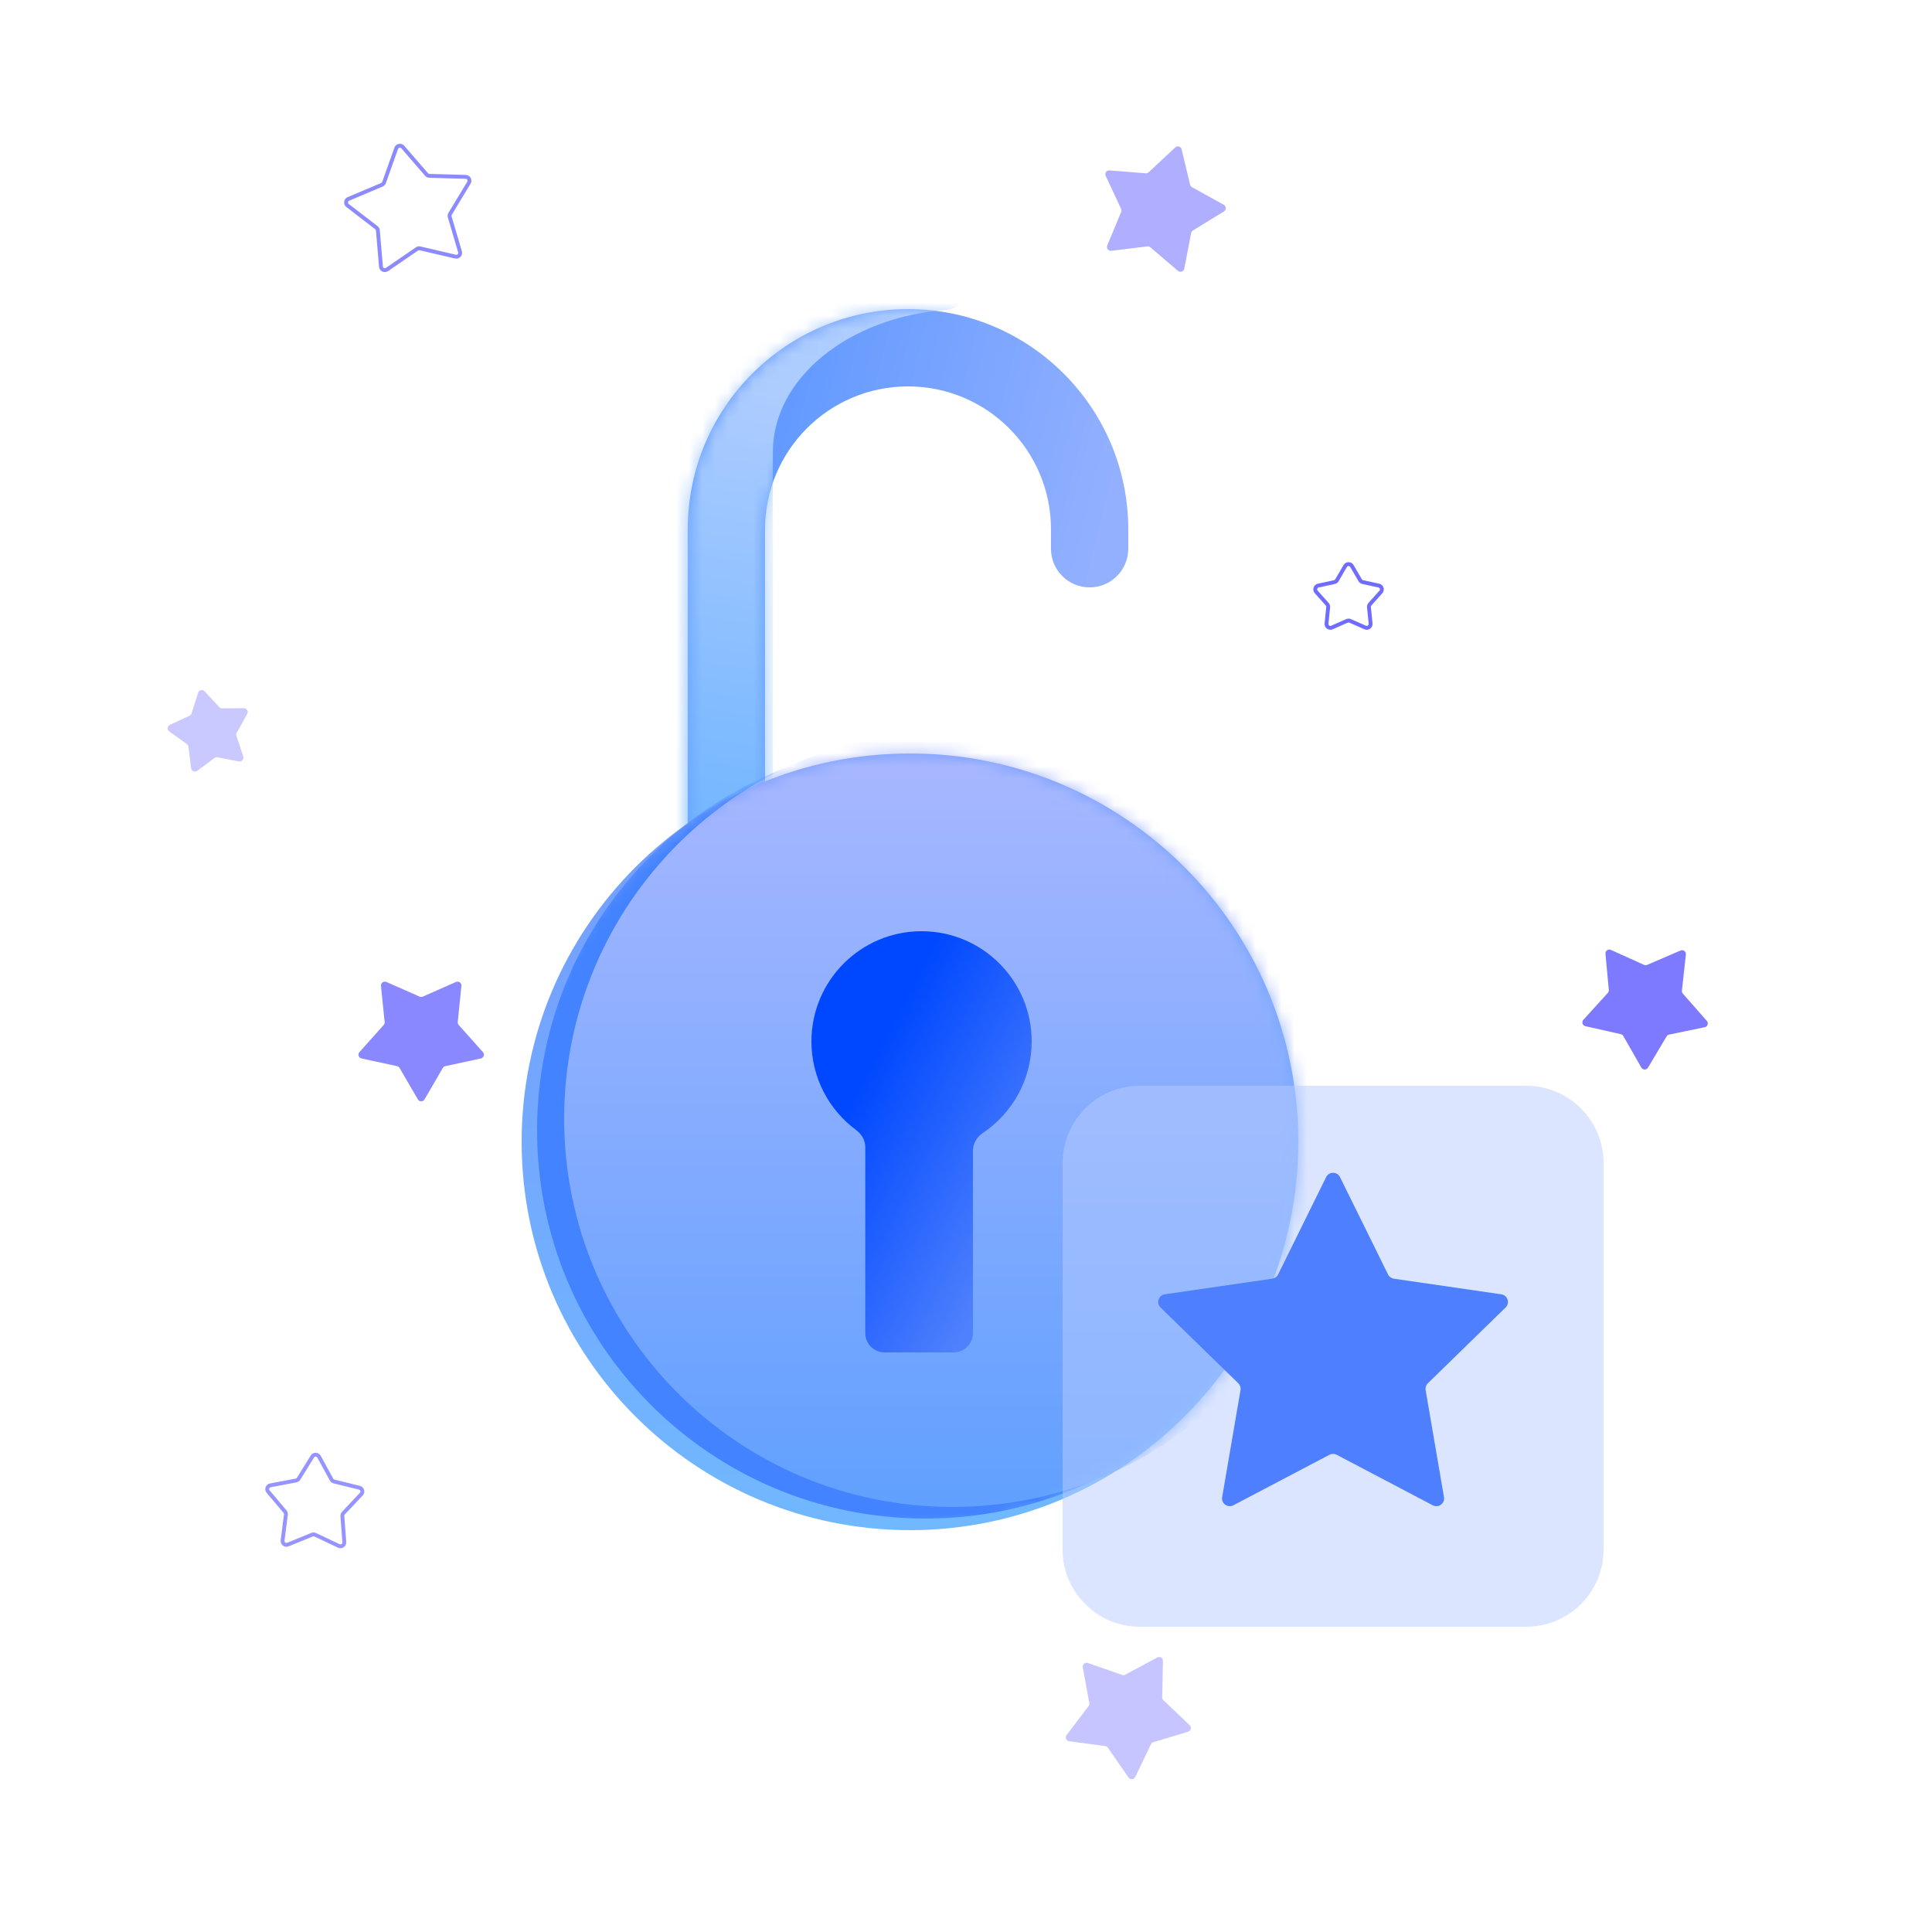 <svg width="150" height="150" viewBox="0 0 150 150" fill="none" xmlns="http://www.w3.org/2000/svg">
<path fill-rule="evenodd" clip-rule="evenodd" d="M70.498 30C64.368 30 59.398 34.97 59.398 41.1V78.3C59.398 79.957 58.055 81.3 56.398 81.3C54.742 81.3 53.398 79.957 53.398 78.3V41.1C53.398 31.656 61.054 24 70.498 24C79.942 24 87.598 31.656 87.598 41.1V42.605C87.598 44.261 86.255 45.605 84.598 45.605C82.942 45.605 81.598 44.261 81.598 42.605V41.1C81.598 34.97 76.629 30 70.498 30Z" fill="url(#paint0_linear_582_5632)"/>
<mask id="mask0_582_5632" style="mask-type:alpha" maskUnits="userSpaceOnUse" x="53" y="24" width="35" height="58">
<path fill-rule="evenodd" clip-rule="evenodd" d="M70.498 30C64.368 30 59.398 34.97 59.398 41.1V78.3C59.398 79.957 58.055 81.3 56.398 81.3C54.742 81.3 53.398 79.957 53.398 78.3V41.1C53.398 31.656 61.054 24 70.498 24C79.942 24 87.598 31.656 87.598 41.1V42.605C87.598 44.261 86.255 45.605 84.598 45.605C82.942 45.605 81.598 44.261 81.598 42.605V41.1C81.598 34.97 76.629 30 70.498 30Z" fill="#4D94FF"/>
</mask>
<g mask="url(#mask0_582_5632)">
<path d="M60.004 35.1C60.004 29.344 65.922 24.611 73.499 24.055C74.326 23.994 74.998 23.328 74.998 22.5V19.5C74.998 18.672 74.325 17.996 73.498 18.035C61.439 18.608 51.898 26.029 51.898 35.1V72.3C51.898 73.957 53.713 75.3 55.951 75.3C58.189 75.3 60.004 73.957 60.004 72.3V35.1Z" fill="url(#paint1_linear_582_5632)"/>
</g>
<path d="M100.8 88.65C100.8 105.301 87.301 118.8 70.65 118.8C53.999 118.8 40.5 105.301 40.5 88.65C40.5 71.999 53.999 58.5 70.65 58.5C87.301 58.5 100.8 71.999 100.8 88.65Z" fill="url(#paint2_linear_582_5632)"/>
<mask id="mask1_582_5632" style="mask-type:alpha" maskUnits="userSpaceOnUse" x="40" y="58" width="61" height="61">
<path d="M100.8 88.65C100.8 105.301 87.301 118.8 70.65 118.8C53.999 118.8 40.5 105.301 40.5 88.65C40.5 71.999 53.999 58.5 70.65 58.5C87.301 58.5 100.8 71.999 100.8 88.65Z" fill="url(#paint3_linear_582_5632)"/>
</mask>
<g mask="url(#mask1_582_5632)">
<path d="M101.999 87.75C101.999 104.401 88.501 117.9 71.849 117.9C55.198 117.9 41.699 104.401 41.699 87.75C41.699 71.099 55.198 57.6 71.849 57.6C88.501 57.6 101.999 71.099 101.999 87.75Z" fill="#4383FF"/>
<path d="M104.101 86.85C104.101 103.501 90.602 117 73.951 117C57.299 117 43.801 103.501 43.801 86.85C43.801 70.199 57.299 56.7 73.951 56.7C90.602 56.7 104.101 70.199 104.101 86.85Z" fill="url(#paint4_linear_582_5632)"/>
</g>
<path d="M75.54 89.327C75.54 88.771 75.854 88.27 76.315 87.96C78.598 86.424 80.1 83.815 80.1 80.855C80.1 76.13 76.272 72.3 71.55 72.3C66.828 72.3 63 76.13 63 80.855C63 83.677 64.365 86.18 66.471 87.738C66.896 88.052 67.18 88.534 67.18 89.062V103.5C67.18 104.328 67.852 105 68.68 105H74.04C74.868 105 75.54 104.328 75.54 103.5V89.327Z" fill="url(#paint5_linear_582_5632)"/>
<g filter="url(#filter0_b_582_5632)">
<path d="M82.5 90.3C82.5 86.986 85.186 84.3 88.5 84.3H118.5C121.814 84.3 124.5 86.986 124.5 90.3V120.3C124.5 123.614 121.814 126.3 118.5 126.3H88.5C85.186 126.3 82.5 123.614 82.5 120.3V90.3Z" fill="#B9CDFF" fill-opacity="0.5"/>
</g>
<path d="M102.961 91.39C103.181 90.944 103.817 90.944 104.037 91.39L107.768 98.95C107.855 99.127 108.024 99.249 108.22 99.278L116.562 100.49C117.054 100.561 117.25 101.166 116.894 101.513L110.858 107.397C110.716 107.535 110.652 107.734 110.685 107.929L112.11 116.237C112.194 116.727 111.68 117.101 111.24 116.87L103.778 112.947C103.603 112.855 103.395 112.855 103.22 112.947L95.758 116.87C95.318 117.101 94.804 116.727 94.888 116.237L96.313 107.929C96.346 107.734 96.282 107.535 96.14 107.397L90.104 101.513C89.748 101.166 89.944 100.561 90.436 100.49L98.778 99.278C98.974 99.249 99.143 99.127 99.23 98.95L102.961 91.39Z" fill="#4D7FFE"/>
<path fill-rule="evenodd" clip-rule="evenodd" d="M104.313 43.87C104.486 43.572 104.917 43.572 105.09 43.87L105.734 44.975C105.756 45.012 105.791 45.038 105.832 45.047L107.083 45.317C107.42 45.39 107.553 45.8 107.323 46.057L106.471 47.011C106.443 47.043 106.429 47.084 106.433 47.126L106.562 48.4C106.597 48.743 106.249 48.996 105.933 48.857L104.762 48.341C104.723 48.324 104.68 48.324 104.641 48.341L103.47 48.857C103.154 48.996 102.806 48.743 102.841 48.4L102.97 47.126C102.974 47.084 102.96 47.043 102.932 47.011L102.08 46.057C101.85 45.8 101.983 45.39 102.32 45.317L103.571 45.047C103.612 45.038 103.647 45.012 103.669 44.975L104.313 43.87ZM104.831 44.021C104.773 43.921 104.63 43.921 104.572 44.021L103.928 45.126C103.864 45.236 103.758 45.313 103.634 45.34L102.383 45.611C102.271 45.635 102.227 45.771 102.303 45.857L103.156 46.811C103.24 46.906 103.281 47.031 103.268 47.157L103.139 48.43C103.128 48.544 103.244 48.628 103.349 48.582L104.52 48.066C104.636 48.015 104.767 48.015 104.883 48.066L106.054 48.582C106.159 48.628 106.275 48.544 106.264 48.43L106.135 47.157C106.122 47.031 106.163 46.906 106.247 46.811L107.1 45.857C107.176 45.771 107.132 45.635 107.02 45.611L105.769 45.34C105.645 45.313 105.539 45.236 105.475 45.126L104.831 44.021Z" fill="#6F6CFF"/>
<path opacity="0.796" fill-rule="evenodd" clip-rule="evenodd" d="M35.858 19.504C35.956 19.835 35.66 20.148 35.324 20.07L32.577 19.429C32.536 19.419 32.493 19.427 32.458 19.451L30.131 21.046C29.846 21.241 29.457 21.057 29.428 20.713L29.189 17.902C29.185 17.86 29.164 17.822 29.131 17.796L26.894 16.076C26.621 15.865 26.676 15.438 26.994 15.304L29.593 14.208C29.632 14.192 29.662 14.16 29.677 14.12L30.622 11.462C30.737 11.137 31.16 11.057 31.386 11.318L33.232 13.451C33.259 13.483 33.299 13.502 33.341 13.503L36.161 13.581C36.506 13.59 36.713 13.968 36.534 14.263L35.076 16.678C35.054 16.714 35.048 16.758 35.06 16.798L35.858 19.504ZM35.392 19.777C35.504 19.803 35.603 19.699 35.57 19.589L34.772 16.883C34.737 16.762 34.754 16.631 34.819 16.523L36.278 14.108C36.337 14.009 36.268 13.884 36.153 13.88L33.333 13.803C33.207 13.8 33.088 13.743 33.005 13.648L31.159 11.514C31.084 11.427 30.943 11.454 30.904 11.562L29.959 14.22C29.917 14.339 29.826 14.435 29.71 14.484L27.11 15.581C27.005 15.625 26.986 15.768 27.077 15.838L29.314 17.558C29.414 17.635 29.477 17.751 29.488 17.877L29.727 20.688C29.737 20.802 29.866 20.864 29.961 20.799L32.288 19.203C32.392 19.132 32.522 19.108 32.645 19.136L35.392 19.777Z" fill="#6F6CFF"/>
<path opacity="0.73" fill-rule="evenodd" clip-rule="evenodd" d="M27.942 115.36C28.277 115.442 28.399 115.855 28.163 116.106L26.771 117.582C26.742 117.613 26.728 117.654 26.731 117.696L26.881 119.72C26.907 120.064 26.552 120.307 26.24 120.16L24.406 119.293C24.368 119.275 24.324 119.274 24.285 119.29L22.407 120.058C22.088 120.189 21.747 119.927 21.791 119.585L22.049 117.572C22.054 117.53 22.041 117.488 22.014 117.456L20.703 115.908C20.48 115.645 20.624 115.239 20.963 115.175L22.956 114.798C22.998 114.79 23.034 114.765 23.056 114.73L24.124 113.004C24.305 112.711 24.735 112.722 24.901 113.025L25.875 114.805C25.895 114.841 25.93 114.868 25.971 114.878L27.942 115.36ZM27.944 115.9C28.023 115.816 27.983 115.679 27.871 115.652L25.9 115.17C25.777 115.14 25.673 115.059 25.612 114.949L24.638 113.169C24.583 113.068 24.439 113.064 24.379 113.162L23.311 114.887C23.245 114.995 23.136 115.069 23.012 115.093L21.018 115.47C20.905 115.491 20.858 115.626 20.932 115.714L22.243 117.262C22.325 117.359 22.362 117.485 22.346 117.61L22.088 119.623C22.073 119.737 22.187 119.824 22.294 119.781L24.172 119.012C24.288 118.964 24.42 118.968 24.534 119.022L26.369 119.889C26.473 119.938 26.591 119.857 26.582 119.742L26.432 117.719C26.422 117.593 26.466 117.469 26.553 117.377L27.944 115.9Z" fill="#6F6CFF"/>
<path opacity="0.902" d="M132.517 79.262C132.668 79.434 132.577 79.707 132.352 79.753L129.59 80.326C129.507 80.343 129.436 80.394 129.393 80.466L127.951 82.892C127.834 83.089 127.547 83.087 127.433 82.887L126.034 80.437C125.993 80.364 125.922 80.311 125.84 80.293L123.088 79.671C122.864 79.621 122.777 79.347 122.932 79.177L124.83 77.09C124.887 77.028 124.915 76.944 124.907 76.86L124.648 74.051C124.627 73.822 124.86 73.656 125.07 73.75L127.641 74.91C127.718 74.945 127.806 74.946 127.883 74.913L130.475 73.798C130.686 73.707 130.917 73.878 130.892 74.106L130.583 76.91C130.574 76.994 130.6 77.078 130.655 77.141L132.517 79.262Z" fill="#6F6CFF"/>
<path opacity="0.371" d="M15.38 53.786C15.449 53.567 15.729 53.504 15.886 53.672L17.029 54.902C17.086 54.964 17.167 54.999 17.251 54.998L18.93 54.984C19.16 54.983 19.306 55.23 19.194 55.43L18.378 56.897C18.337 56.971 18.328 57.058 18.355 57.138L18.887 58.731C18.959 58.949 18.77 59.164 18.544 59.12L16.897 58.797C16.814 58.781 16.729 58.8 16.661 58.85L15.31 59.848C15.126 59.984 14.862 59.871 14.834 59.642L14.633 57.976C14.623 57.892 14.578 57.816 14.509 57.767L13.143 56.791C12.956 56.658 12.983 56.372 13.191 56.275L14.714 55.569C14.791 55.533 14.849 55.467 14.874 55.387L15.38 53.786Z" fill="#6F6CFF"/>
<path opacity="0.806" d="M32.961 85.355C32.845 85.554 32.558 85.554 32.442 85.355L31.022 82.917C30.98 82.844 30.909 82.793 30.826 82.775L28.069 82.178C27.844 82.129 27.755 81.856 27.909 81.685L29.788 79.581C29.845 79.518 29.872 79.435 29.863 79.351L29.579 76.544C29.556 76.315 29.788 76.147 29.998 76.239L32.58 77.377C32.657 77.411 32.745 77.411 32.822 77.377L35.404 76.239C35.614 76.146 35.846 76.315 35.823 76.544L35.539 79.351C35.531 79.435 35.558 79.518 35.614 79.581L37.494 81.685C37.647 81.856 37.558 82.129 37.334 82.178L34.576 82.775C34.494 82.793 34.423 82.844 34.38 82.917L32.961 85.355Z" fill="#6F6CFF"/>
<path opacity="0.548" d="M86.28 19.474C86.052 19.502 85.878 19.274 85.966 19.061L87.046 16.455C87.079 16.377 87.077 16.29 87.041 16.213L85.847 13.657C85.749 13.449 85.913 13.213 86.142 13.231L88.954 13.453C89.038 13.46 89.121 13.431 89.183 13.373L91.245 11.447C91.413 11.291 91.688 11.373 91.741 11.597L92.399 14.34C92.419 14.422 92.472 14.492 92.546 14.533L95.014 15.899C95.216 16.01 95.222 16.297 95.026 16.417L92.62 17.89C92.548 17.934 92.498 18.006 92.482 18.089L91.946 20.859C91.903 21.085 91.632 21.18 91.457 21.03L89.312 19.198C89.248 19.143 89.164 19.117 89.08 19.128L86.28 19.474Z" fill="#6F6CFF"/>
<path opacity="0.393" d="M88.139 137.965C88.04 138.173 87.753 138.196 87.622 138.007L86.013 135.69C85.965 135.62 85.89 135.575 85.806 135.563L83.01 135.188C82.782 135.157 82.672 134.892 82.811 134.709L84.518 132.462C84.569 132.395 84.589 132.31 84.574 132.227L84.067 129.451C84.026 129.225 84.244 129.039 84.461 129.114L87.125 130.043C87.205 130.071 87.292 130.064 87.366 130.024L89.849 128.684C90.052 128.575 90.297 128.725 90.292 128.954L90.232 131.775C90.23 131.859 90.264 131.94 90.325 131.999L92.366 133.946C92.532 134.105 92.466 134.384 92.245 134.45L89.544 135.265C89.464 135.289 89.397 135.346 89.361 135.422L88.139 137.965Z" fill="#6F6CFF"/>
<defs>
<filter id="filter0_b_582_5632" x="77.5" y="79.3" width="52" height="52" filterUnits="userSpaceOnUse" color-interpolation-filters="sRGB">
<feFlood flood-opacity="0" result="BackgroundImageFix"/>
<feGaussianBlur in="BackgroundImageFix" stdDeviation="2.5"/>
<feComposite in2="SourceAlpha" operator="in" result="effect1_backgroundBlur_582_5632"/>
<feBlend mode="normal" in="SourceGraphic" in2="effect1_backgroundBlur_582_5632" result="shape"/>
</filter>
<linearGradient id="paint0_linear_582_5632" x1="82.798" y1="53.7" x2="50.098" y2="45.6" gradientUnits="userSpaceOnUse">
<stop stop-color="#93B0FF"/>
<stop offset="1" stop-color="#5694FF"/>
</linearGradient>
<linearGradient id="paint1_linear_582_5632" x1="54.33" y1="65.85" x2="60.353" y2="30.692" gradientUnits="userSpaceOnUse">
<stop stop-color="#70B5FF"/>
<stop offset="1" stop-color="#ADCCFF"/>
</linearGradient>
<linearGradient id="paint2_linear_582_5632" x1="70.65" y1="58.5" x2="75.45" y2="122.85" gradientUnits="userSpaceOnUse">
<stop stop-color="#759CFF"/>
<stop offset="1" stop-color="#70BAFF"/>
</linearGradient>
<linearGradient id="paint3_linear_582_5632" x1="70.65" y1="58.5" x2="70.65" y2="118.8" gradientUnits="userSpaceOnUse">
<stop stop-color="#AAB8FF"/>
<stop offset="1" stop-color="#61A0FF"/>
</linearGradient>
<linearGradient id="paint4_linear_582_5632" x1="73.951" y1="56.7" x2="73.951" y2="117" gradientUnits="userSpaceOnUse">
<stop stop-color="#AAB8FF"/>
<stop offset="1" stop-color="#61A0FF"/>
</linearGradient>
<linearGradient id="paint5_linear_582_5632" x1="63" y1="91.312" x2="77.444" y2="98.909" gradientUnits="userSpaceOnUse">
<stop stop-color="#0048FF"/>
<stop offset="1" stop-color="#5081FD"/>
</linearGradient>
</defs>
</svg>
